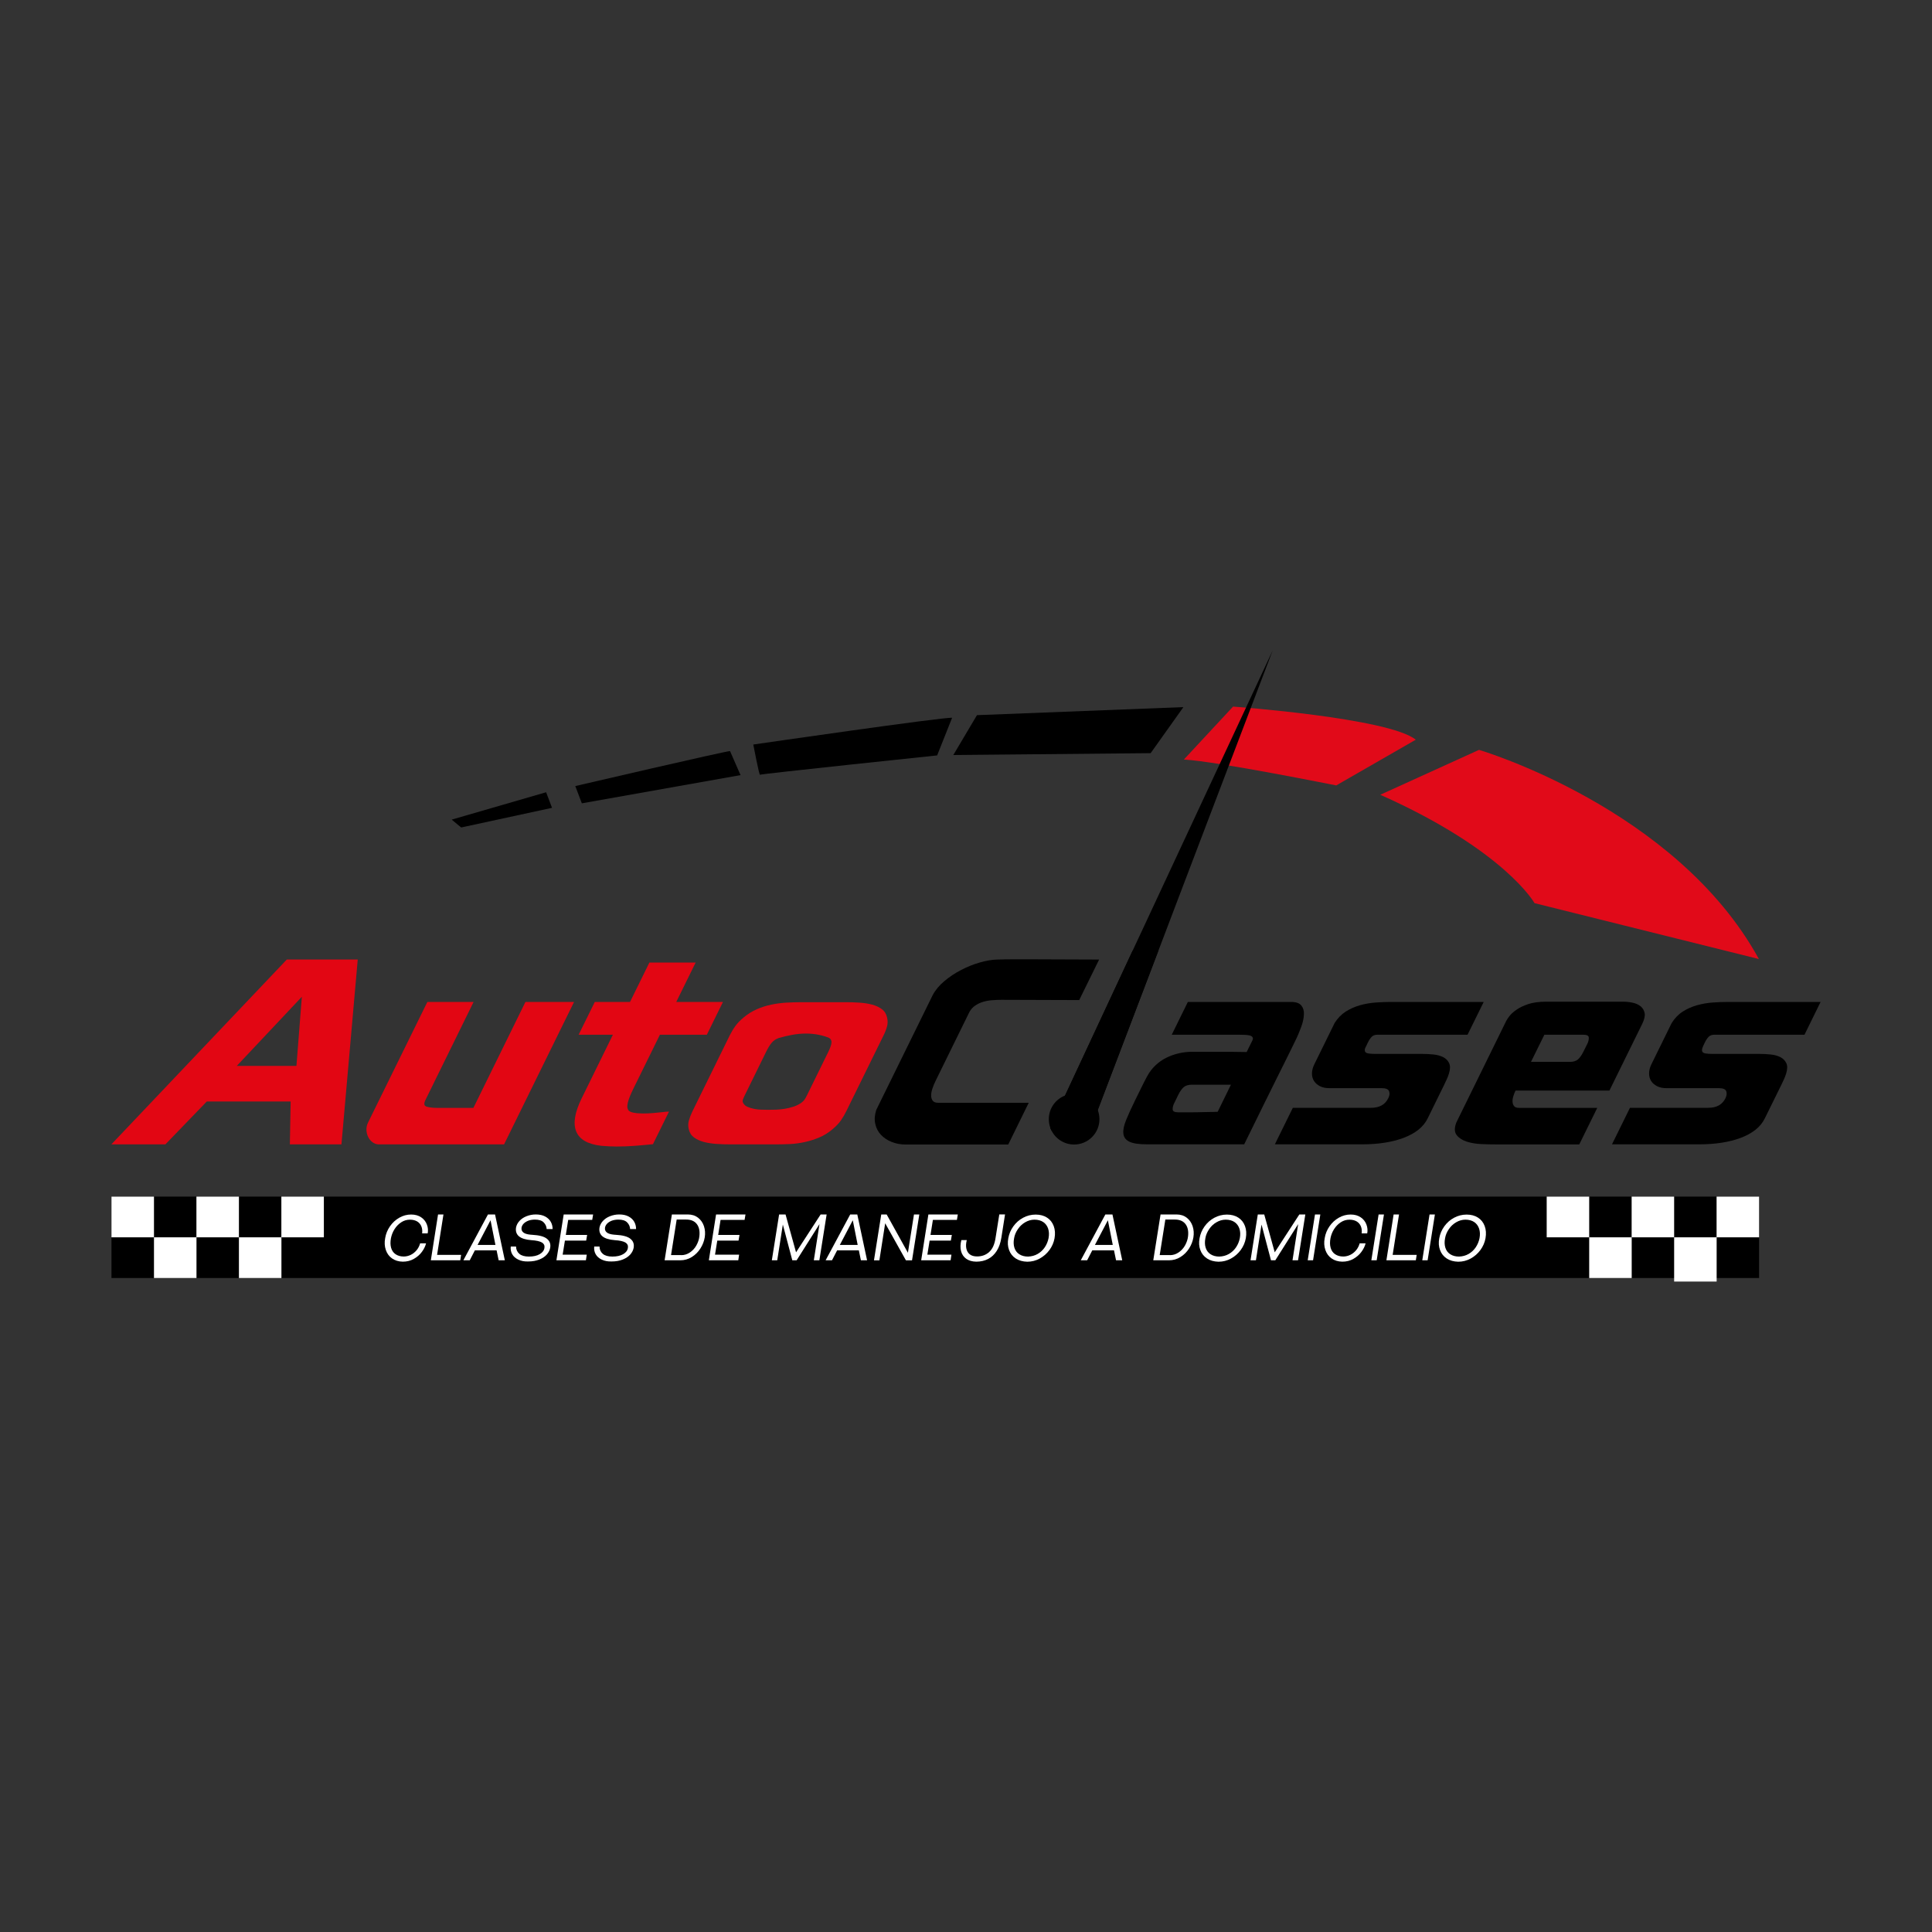 <?xml version="1.0" encoding="utf-8"?>
<!-- Generator: Adobe Illustrator 24.3.0, SVG Export Plug-In . SVG Version: 6.00 Build 0)  -->
<svg version="1.1" id="Capa_1" xmlns="http://www.w3.org/2000/svg" xmlns:xlink="http://www.w3.org/1999/xlink" x="0px" y="0px"
	 viewBox="0 0 300 300" style="enable-background:new 0 0 300 300;" xml:space="preserve">
<rect x="0" y="0" width="300" height="300" fill="#333333" stroke="none"/>
<style type="text/css">
	.st0{fill:#FFFFFF;}
	.st1{fill:none;stroke:#000000;stroke-miterlimit:10;}
	.st2{fill:#C60C1E;}
	.st3{fill:#0D0D0D;}
	.st4{fill:#FFFFFF;stroke:#FFFFFF;stroke-miterlimit:10;}
	.st5{fill:#E20613;}
	.st6{fill:#E10A19;}
</style>
<g>
	<g>
		<path class="st5" d="M44.54,148.99L17.29,177.7h8.39l6.43-6.66h13.02l-0.12,6.66h8.01l2.53-28.71H44.54z M46.03,165.51h-9.26
			l10.1-10.73L46.03,165.51z"/>
		<path class="st5" d="M81.59,155.58l-8.08,16.45h-5.62c-0.66,0-1.2-0.06-1.62-0.18c-0.42-0.12-0.49-0.46-0.22-1.02l7.49-15.25
			h-7.18l-9.23,18.77c-0.16,0.34-0.24,0.71-0.23,1.09c0.01,0.39,0.1,0.75,0.26,1.09c0.16,0.34,0.39,0.62,0.69,0.84
			c0.3,0.22,0.63,0.33,1.02,0.33h19.4l10.87-22.12H81.59z"/>
		<path class="st5" d="M102.47,160.67h7.29l2.5-5.09h-7.25l3.01-6.12h-7.18l-3.01,6.12h-5.47l-2.51,5.09h5.32l-4.86,9.9
			c-1.06,2.16-1.34,3.86-0.84,5.11c0.5,1.25,1.8,2,3.91,2.24c0.8,0.07,1.6,0.11,2.41,0.11c0.96,0,1.9-0.04,2.82-0.11
			c0.92-0.07,1.85-0.16,2.78-0.25l2.49-5.06c-0.2,0-0.37,0.01-0.5,0.02c-0.13,0.01-0.27,0.03-0.41,0.05
			c-0.46,0.05-0.96,0.1-1.51,0.15c-0.55,0.05-1.09,0.07-1.59,0.07c-0.56,0-1.07-0.04-1.53-0.13s-0.75-0.26-0.84-0.53
			c-0.25-0.46,0.02-1.5,0.82-3.13L102.47,160.67z"/>
		<path class="st5" d="M137.74,157.98c-0.12-0.53-0.38-0.96-0.8-1.27c-0.42-0.32-0.92-0.55-1.51-0.71
			c-0.59-0.16-1.25-0.26-1.98-0.31c-0.72-0.05-1.45-0.07-2.18-0.07h-6.87c-0.76,0-1.53,0.03-2.32,0.07
			c-0.78,0.05-1.56,0.15-2.32,0.31c-0.76,0.16-1.5,0.39-2.23,0.71c-0.73,0.32-1.41,0.74-2.05,1.27c-0.55,0.46-1,0.92-1.32,1.38
			c-0.33,0.46-0.61,0.94-0.85,1.42l-5.79,11.79c-0.24,0.49-0.42,0.96-0.55,1.42c-0.13,0.46-0.13,0.91-0.02,1.35
			c0.12,0.53,0.38,0.96,0.8,1.27c0.42,0.31,0.93,0.55,1.53,0.71c0.61,0.16,1.27,0.26,2.01,0.31c0.74,0.05,1.48,0.07,2.24,0.07h6.87
			c0.73,0,1.48-0.02,2.25-0.05c0.77-0.04,1.53-0.14,2.3-0.31c0.77-0.17,1.52-0.4,2.25-0.71c0.73-0.3,1.42-0.73,2.08-1.29
			c0.55-0.46,0.99-0.92,1.3-1.37c0.31-0.45,0.59-0.93,0.84-1.44l5.78-11.76c0.24-0.48,0.42-0.95,0.54-1.4
			C137.86,158.93,137.86,158.47,137.74,157.98z M129.11,161.94c-0.04,0.34-0.2,0.79-0.47,1.35l-3.29,6.7
			c-0.16,0.34-0.31,0.59-0.43,0.77c-0.12,0.17-0.3,0.34-0.53,0.51c-0.41,0.27-0.83,0.47-1.26,0.6c-0.43,0.13-0.87,0.24-1.31,0.31
			c-0.44,0.07-0.87,0.11-1.29,0.13c-0.42,0.01-0.83,0.02-1.21,0.02c-0.36,0-0.73-0.01-1.11-0.02c-0.39-0.01-0.77-0.05-1.13-0.13
			c-0.37-0.07-0.71-0.18-1.01-0.31c-0.3-0.13-0.53-0.33-0.67-0.6c-0.09-0.17-0.11-0.34-0.05-0.51c0.06-0.17,0.17-0.42,0.34-0.77
			l3.29-6.7c0.28-0.56,0.55-1.01,0.83-1.35c0.28-0.34,0.65-0.59,1.11-0.76c0.65-0.19,1.35-0.36,2.08-0.49
			c0.74-0.13,1.44-0.2,2.13-0.2c0.73,0,1.41,0.07,2.04,0.2c0.63,0.13,1.17,0.3,1.6,0.49C129.03,161.35,129.15,161.61,129.11,161.94z
			"/>
		<path d="M145.33,167.73l5.2-10.59c0.23-0.41,0.53-0.75,0.91-1c0.38-0.26,0.79-0.45,1.23-0.58c0.45-0.13,0.91-0.22,1.4-0.25
			c0.49-0.04,0.97-0.06,1.45-0.06l12.06,0.04l3.09-6.29c-1.8,0-3.58-0.01-5.34-0.02c-1.77-0.01-3.52-0.02-5.27-0.02h-2.64
			c-0.87,0-1.75,0.01-2.62,0.04c-0.8,0.02-1.69,0.18-2.67,0.46c-0.98,0.28-1.93,0.66-2.87,1.15c-0.94,0.48-1.81,1.06-2.61,1.73
			c-0.8,0.67-1.41,1.4-1.83,2.2l-8.75,17.8c-0.25,0.78-0.31,1.5-0.16,2.16c0.14,0.67,0.44,1.24,0.88,1.71
			c0.44,0.47,1,0.84,1.67,1.11c0.67,0.27,1.39,0.4,2.15,0.4h15.95l3.18-6.48H145.7c-0.41,0-0.69-0.1-0.86-0.31
			c-0.16-0.2-0.25-0.47-0.25-0.8c-0.01-0.33,0.06-0.7,0.2-1.11C144.93,168.59,145.11,168.17,145.33,167.73z"/>
		<path d="M175.86,147.64l-10.49,22.49l-2.3,4.93c0.05,0.16,0.11,0.3,0.18,0.45h6.01l1.19-3.13l9.41-24.73H175.86z"/>
		<path d="M202.06,156.12c-0.3-0.36-0.83-0.54-1.59-0.54h-16.02l-2.5,5.09h10.33c0.33,0,0.65,0.01,0.96,0.02
			c0.31,0.01,0.57,0.04,0.79,0.09c0.22,0.05,0.37,0.14,0.46,0.27c0.09,0.13,0.08,0.31-0.03,0.53l-0.88,1.78
			c-1.48-0.03-2.89-0.04-4.22-0.04h-4.24c-0.71,0-1.41,0.08-2.09,0.24c-0.69,0.16-1.33,0.39-1.93,0.69c-0.61,0.3-1.17,0.7-1.68,1.18
			c-0.52,0.49-0.95,1.06-1.3,1.71c-0.3,0.56-0.61,1.16-0.92,1.8c-0.32,0.65-0.63,1.28-0.94,1.91c-0.58,1.19-1.05,2.21-1.4,3.07
			c-0.35,0.86-0.49,1.57-0.42,2.13c0.07,0.56,0.38,0.97,0.95,1.24c0.56,0.27,1.48,0.4,2.74,0.4h15.07c1.19-2.42,2.21-4.49,3.04-6.19
			c0.83-1.7,1.54-3.11,2.1-4.24c0.57-1.13,1.02-2.03,1.34-2.69c0.33-0.67,0.59-1.21,0.8-1.62l0.64-1.31
			c0.35-0.7,0.65-1.42,0.92-2.15c0.27-0.73,0.41-1.38,0.43-1.97C202.51,156.96,202.36,156.49,202.06,156.12z M189.08,172.64
			c-0.15,0-0.39,0.01-0.71,0.02c-0.32,0.01-0.73,0.02-1.21,0.02c-0.75,0.02-1.5,0.04-2.28,0.04h-1.92c-0.58,0-0.87-0.16-0.87-0.47
			c0-0.31,0.07-0.61,0.2-0.87l0.66-1.35c0.27-0.56,0.56-0.96,0.86-1.22c0.3-0.25,0.72-0.38,1.25-0.38h6.08L189.08,172.64z"/>
		<path d="M212.39,161.91c0.19-0.39,0.39-0.69,0.6-0.91c0.21-0.22,0.51-0.33,0.92-0.33h13.97l2.51-5.09h-14.42
			c-0.74,0-1.52,0.03-2.35,0.09c-0.83,0.06-1.64,0.2-2.43,0.42c-0.79,0.22-1.53,0.55-2.22,0.98c-0.68,0.44-1.26,1.03-1.73,1.78
			l-3.15,6.41c-0.24,0.49-0.36,0.95-0.37,1.4c-0.01,0.45,0.1,0.84,0.31,1.18c0.21,0.34,0.52,0.61,0.93,0.82
			c0.4,0.21,0.9,0.31,1.48,0.31h8.12c0.63,0,1.01,0.16,1.13,0.47c0.13,0.32,0.09,0.68-0.12,1.09c-0.49,1-1.38,1.49-2.67,1.49h-12.15
			l-2.79,5.67h13.54c1.24,0,2.41-0.08,3.49-0.25c1.09-0.17,2.07-0.42,2.95-0.75c0.88-0.33,1.65-0.75,2.29-1.25
			c0.64-0.51,1.14-1.11,1.48-1.82l2.5-5.09c0.13-0.26,0.27-0.57,0.43-0.91c0.15-0.34,0.27-0.64,0.35-0.91
			c0.21-0.68,0.22-1.22,0.03-1.62c-0.18-0.4-0.49-0.71-0.91-0.93c-0.43-0.22-0.93-0.36-1.51-0.42c-0.58-0.06-1.15-0.09-1.71-0.09
			h-7.31c-0.48,0-0.85-0.03-1.11-0.07c-0.26-0.05-0.42-0.14-0.49-0.27c-0.07-0.13-0.08-0.31-0.01-0.53
			C212.09,162.56,212.21,162.27,212.39,161.91z"/>
		<path d="M255.38,157.31c-0.09-0.42-0.29-0.77-0.61-1.04c-0.33-0.27-0.74-0.46-1.25-0.57c-0.5-0.11-1.02-0.16-1.56-0.16H240.1
			c-1.12,0-2.05,0.13-2.81,0.38c-0.76,0.26-1.39,0.56-1.87,0.91c-0.49,0.35-0.85,0.69-1.09,1.02c-0.24,0.33-0.39,0.56-0.46,0.71
			l-7.74,15.76c-0.32,0.85-0.29,1.5,0.07,1.95c0.36,0.45,0.88,0.78,1.55,1c0.67,0.22,1.42,0.34,2.24,0.38
			c0.82,0.04,1.55,0.05,2.18,0.05h13.06l2.79-5.67h-12.15c-0.36,0-0.6-0.09-0.75-0.26c-0.15-0.17-0.23-0.39-0.25-0.65
			c-0.02-0.27,0.01-0.56,0.11-0.87c0.09-0.32,0.21-0.62,0.35-0.91h14.58l5.12-10.41C255.34,158.27,255.46,157.73,255.38,157.31z
			 M246.51,162.02l-0.63,1.27c-0.28,0.56-0.56,0.96-0.86,1.22c-0.3,0.25-0.72,0.38-1.25,0.38h-6.04l2.08-4.22h6.04
			c0.58,0,0.86,0.16,0.86,0.47S246.64,161.75,246.51,162.02z"/>
		<path d="M264.71,161.91c0.19-0.39,0.39-0.69,0.6-0.91c0.21-0.22,0.52-0.33,0.92-0.33h13.97l2.5-5.09H268.3
			c-0.74,0-1.52,0.03-2.35,0.09c-0.83,0.06-1.64,0.2-2.43,0.42c-0.79,0.22-1.53,0.55-2.21,0.98c-0.69,0.44-1.26,1.03-1.73,1.78
			l-3.15,6.41c-0.24,0.49-0.36,0.95-0.36,1.4c-0.01,0.45,0.1,0.84,0.31,1.18c0.21,0.34,0.52,0.61,0.93,0.82
			c0.4,0.21,0.9,0.31,1.48,0.31h8.13c0.63,0,1.01,0.16,1.13,0.47c0.12,0.32,0.08,0.68-0.12,1.09c-0.49,1-1.38,1.49-2.67,1.49H253.1
			l-2.79,5.67h13.54c1.24,0,2.41-0.08,3.49-0.25c1.08-0.17,2.07-0.42,2.95-0.75c0.88-0.33,1.65-0.75,2.29-1.25
			c0.65-0.51,1.14-1.11,1.48-1.82l2.51-5.09c0.13-0.26,0.27-0.57,0.43-0.91c0.15-0.34,0.27-0.64,0.35-0.91
			c0.21-0.68,0.22-1.22,0.03-1.62s-0.49-0.71-0.91-0.93c-0.43-0.22-0.93-0.36-1.51-0.42c-0.58-0.06-1.15-0.09-1.71-0.09h-7.31
			c-0.48,0-0.85-0.03-1.11-0.07c-0.26-0.05-0.42-0.14-0.49-0.27c-0.07-0.13-0.07-0.31-0.01-0.53S264.54,162.27,264.71,161.91z"/>
	</g>
	<polygon points="151.7,111.05 183.76,109.8 178.67,116.95 148.03,117.24 	"/>
	<polygon points="70.14,127.27 84.8,123.02 85.72,125.44 71.61,128.49 	"/>
	<path d="M89.33,122.06c0,0,23.56-5.49,24.03-5.43l1.63,3.73l-24.64,4.38L89.33,122.06z"/>
	<path d="M116.97,115.61c0,0,29.7-4.31,30.87-4.15l-2.32,5.84c0,0-27.38,2.87-27.51,3C117.89,120.43,116.97,115.61,116.97,115.61z"
		/>
	<path class="st6" d="M183.83,117.94l7.64-8.22c0,0,24.16,1.75,28.37,5.14l-12.35,7.1C207.49,121.97,188.91,118.21,183.83,117.94z"
		/>
	<path class="st6" d="M229.66,116.44c0,0,30.59,9,43.46,32.48l-34.84-8.68c0,0-4.57-8.19-23.95-16.83L229.66,116.44z"/>
	<path d="M170.72,173.79c0,2.17-1.76,3.93-3.93,3.93c-1.56,0-2.9-0.9-3.54-2.22c-0.07-0.15-0.13-0.29-0.18-0.45
		c-0.14-0.4-0.21-0.82-0.21-1.27c0-1.67,1.04-3.09,2.51-3.66c0.44-0.17,0.92-0.27,1.42-0.27c1.67,0,3.1,1.04,3.67,2.51
		C170.62,172.81,170.72,173.29,170.72,173.79z"/>
	<rect x="17.31" y="185.81" width="255.84" height="12.64"/>
	<rect x="17.31" y="185.81" class="st0" width="6.6" height="6.32"/>
	<rect x="23.91" y="192.13" class="st0" width="6.6" height="6.32"/>
	<rect x="37.1" y="192.13" class="st0" width="6.6" height="6.32"/>
	<rect x="30.5" y="185.81" class="st0" width="6.6" height="6.32"/>
	<rect x="43.69" y="185.81" class="st0" width="6.6" height="6.32"/>
	<rect x="240.17" y="185.81" class="st0" width="6.6" height="6.32"/>
	<rect x="246.77" y="192.13" class="st0" width="6.6" height="6.32"/>
	<rect x="253.36" y="185.81" class="st0" width="6.6" height="6.32"/>
	<rect x="259.96" y="192.13" class="st0" width="6.6" height="6.87"/>
	<rect x="266.55" y="185.81" class="st0" width="6.6" height="6.32"/>
	<g>
		<path class="st0" d="M60.88,195.41c-0.46-0.32-0.78-0.76-0.97-1.32c-0.19-0.56-0.23-1.17-0.1-1.84c0.11-0.67,0.36-1.28,0.75-1.84
			c0.39-0.56,0.87-1,1.45-1.33c0.58-0.33,1.19-0.49,1.83-0.49c0.63,0,1.15,0.15,1.57,0.44c0.42,0.29,0.71,0.66,0.88,1.12
			c0.17,0.45,0.21,0.91,0.12,1.37h-0.86c0.05-0.4,0.01-0.77-0.12-1.09c-0.13-0.32-0.34-0.57-0.64-0.76
			c-0.3-0.18-0.68-0.28-1.13-0.28c-0.49,0-0.94,0.13-1.35,0.4s-0.76,0.62-1.04,1.06c-0.28,0.44-0.46,0.91-0.56,1.4
			c-0.11,0.57-0.1,1.07,0.02,1.5c0.12,0.43,0.35,0.77,0.69,1s0.75,0.36,1.26,0.36c0.39,0,0.76-0.09,1.11-0.26
			c0.35-0.17,0.65-0.42,0.91-0.73c0.25-0.31,0.43-0.66,0.54-1.06h0.92c-0.11,0.45-0.33,0.9-0.65,1.33c-0.32,0.44-0.74,0.8-1.25,1.09
			c-0.51,0.29-1.08,0.43-1.72,0.43C61.89,195.9,61.34,195.73,60.88,195.41z"/>
		<path class="st0" d="M68.02,188.58h0.84l-0.99,6.28h3.73l-0.13,0.84H66.9L68.02,188.58z"/>
		<path class="st0" d="M75.77,188.58h1.1l1.52,7.12h-0.96l-0.32-1.55h-3.37l-0.8,1.55h-0.99L75.77,188.58z M76.93,193.31l-0.76-3.83
			l-2.01,3.83H76.93z"/>
		<path class="st0" d="M80.48,195.59c-0.43-0.2-0.74-0.48-0.94-0.83s-0.28-0.75-0.23-1.2h0.82c0.01,0.48,0.19,0.86,0.52,1.14
			c0.33,0.28,0.83,0.42,1.48,0.42c0.68,0,1.24-0.12,1.67-0.37c0.43-0.25,0.68-0.57,0.74-0.98c0.06-0.35-0.07-0.63-0.38-0.83
			c-0.32-0.19-0.87-0.32-1.67-0.37c-0.88-0.07-1.52-0.27-1.91-0.6c-0.39-0.33-0.54-0.79-0.45-1.36c0.07-0.36,0.24-0.7,0.52-1.01
			s0.64-0.56,1.09-0.74s0.94-0.28,1.47-0.28c0.57,0,1.06,0.11,1.45,0.32c0.39,0.21,0.68,0.49,0.87,0.83
			c0.19,0.34,0.28,0.71,0.28,1.12h-0.92c-0.03-0.42-0.19-0.77-0.48-1.05c-0.28-0.28-0.73-0.42-1.34-0.42
			c-0.39,0-0.74,0.06-1.04,0.17c-0.3,0.12-0.54,0.27-0.72,0.46s-0.28,0.39-0.32,0.6c-0.05,0.31,0.04,0.57,0.26,0.75
			c0.22,0.19,0.59,0.31,1.13,0.36l0.28,0.02c1.07,0.06,1.83,0.26,2.26,0.61c0.44,0.35,0.61,0.8,0.52,1.38
			c-0.06,0.38-0.24,0.73-0.52,1.06c-0.29,0.33-0.68,0.59-1.18,0.79c-0.5,0.2-1.07,0.3-1.72,0.3
			C81.42,195.9,80.91,195.8,80.48,195.59z"/>
		<path class="st0" d="M87.53,188.58h4.57l-0.14,0.84h-3.73l-0.37,2.34h3.31l-0.15,0.88h-3.3l-0.35,2.18h3.74l-0.13,0.88H86.4
			L87.53,188.58z"/>
		<path class="st0" d="M93.44,195.59c-0.43-0.2-0.74-0.48-0.94-0.83s-0.28-0.75-0.23-1.2h0.82c0.01,0.48,0.19,0.86,0.52,1.14
			c0.33,0.28,0.83,0.42,1.48,0.42c0.68,0,1.24-0.12,1.67-0.37c0.43-0.25,0.68-0.57,0.74-0.98c0.06-0.35-0.07-0.63-0.38-0.83
			c-0.32-0.19-0.87-0.32-1.67-0.37c-0.88-0.07-1.52-0.27-1.91-0.6c-0.39-0.33-0.54-0.79-0.45-1.36c0.07-0.36,0.24-0.7,0.52-1.01
			s0.64-0.56,1.09-0.74s0.94-0.28,1.47-0.28c0.57,0,1.06,0.11,1.45,0.32c0.39,0.21,0.68,0.49,0.87,0.83
			c0.19,0.34,0.28,0.71,0.28,1.12h-0.92c-0.03-0.42-0.19-0.77-0.48-1.05c-0.28-0.28-0.73-0.42-1.34-0.42
			c-0.39,0-0.74,0.06-1.04,0.17c-0.3,0.12-0.54,0.27-0.72,0.46s-0.28,0.39-0.32,0.6c-0.05,0.31,0.04,0.57,0.26,0.75
			c0.22,0.19,0.59,0.31,1.13,0.36l0.28,0.02c1.07,0.06,1.83,0.26,2.26,0.61c0.44,0.35,0.61,0.8,0.52,1.38
			c-0.06,0.38-0.24,0.73-0.52,1.06c-0.29,0.33-0.68,0.59-1.18,0.79c-0.5,0.2-1.07,0.3-1.72,0.3
			C94.38,195.9,93.87,195.8,93.44,195.59z"/>
		<path class="st0" d="M104.33,188.58h0.87l-1.13,7.12h-0.87L104.33,188.58z M104.76,188.58h2.03c0.64,0,1.17,0.17,1.6,0.5
			c0.43,0.33,0.74,0.78,0.92,1.32c0.18,0.55,0.22,1.13,0.12,1.74c-0.1,0.6-0.32,1.17-0.67,1.72c-0.35,0.55-0.79,0.99-1.34,1.33
			c-0.54,0.34-1.15,0.51-1.81,0.51h-2.25L104.76,188.58z M105.78,194.9c0.49,0,0.94-0.14,1.35-0.42c0.41-0.28,0.75-0.64,1-1.09
			s0.42-0.93,0.47-1.42c0.09-0.8-0.04-1.43-0.4-1.9s-0.91-0.7-1.66-0.7h-1.65l-0.75,5.52H105.78z"/>
		<path class="st0" d="M111.19,188.58h4.57l-0.14,0.84h-3.73l-0.37,2.34h3.31l-0.15,0.88h-3.3l-0.35,2.18h3.74l-0.13,0.88h-4.57
			L111.19,188.58z"/>
		<path class="st0" d="M121.56,190.15l-0.87,5.55h-0.84l1.13-7.12h1l1.63,5.88l3.82-5.88h0.93l-1.13,7.12h-0.86l0.88-5.62
			l-3.55,5.62h-0.67L121.56,190.15z"/>
		<path class="st0" d="M132.02,188.58h1.1l1.52,7.12h-0.96l-0.32-1.55h-3.37l-0.8,1.55h-0.99L132.02,188.58z M133.18,193.31
			l-0.76-3.83l-2.01,3.83H133.18z"/>
		<path class="st0" d="M137.45,189.95l-0.9,5.75h-0.84l1.13-7.12h0.84l3.3,5.95l0.94-5.95h0.83l-1.13,7.12h-0.95L137.45,189.95z"/>
		<path class="st0" d="M144.16,188.58h4.57l-0.14,0.84h-3.73l-0.37,2.34h3.31l-0.15,0.88h-3.3l-0.35,2.18h3.74l-0.13,0.88h-4.57
			L144.16,188.58z"/>
		<path class="st0" d="M150.03,195.46c-0.4-0.29-0.67-0.69-0.8-1.19s-0.11-1.08,0.05-1.71h0.84c-0.12,0.49-0.15,0.92-0.07,1.3
			s0.25,0.69,0.53,0.91s0.66,0.33,1.13,0.33c0.76,0,1.39-0.23,1.9-0.7c0.51-0.46,0.83-1.19,0.98-2.18l0.58-3.64h0.89l-0.57,3.62
			c-0.13,0.81-0.37,1.49-0.72,2.04c-0.35,0.55-0.79,0.97-1.33,1.25c-0.54,0.28-1.15,0.42-1.85,0.42
			C150.96,195.9,150.44,195.75,150.03,195.46z"/>
		<path class="st0" d="M157.73,195.42c-0.49-0.32-0.84-0.76-1.04-1.31c-0.21-0.55-0.25-1.17-0.12-1.85
			c0.12-0.66,0.37-1.26,0.77-1.82s0.9-1.01,1.51-1.34c0.61-0.33,1.26-0.5,1.97-0.5c0.69,0,1.28,0.16,1.76,0.47
			c0.49,0.31,0.83,0.75,1.04,1.31s0.25,1.19,0.13,1.89c-0.12,0.66-0.38,1.27-0.79,1.83c-0.41,0.56-0.92,1-1.52,1.33
			c-0.6,0.33-1.25,0.49-1.93,0.49C158.81,195.9,158.22,195.74,157.73,195.42z M161.13,194.71c0.45-0.26,0.82-0.61,1.11-1.04
			c0.29-0.44,0.48-0.91,0.58-1.41c0.1-0.54,0.08-1.03-0.06-1.46c-0.14-0.43-0.39-0.78-0.75-1.03s-0.83-0.38-1.38-0.38
			c-0.51,0-0.99,0.14-1.45,0.41s-0.83,0.62-1.13,1.07c-0.3,0.44-0.5,0.91-0.58,1.4c-0.11,0.56-0.09,1.06,0.05,1.49
			c0.14,0.43,0.39,0.77,0.76,1c0.37,0.24,0.82,0.36,1.36,0.36C160.18,195.1,160.68,194.97,161.13,194.71z"/>
		<path class="st0" d="M171.64,188.58h1.1l1.52,7.12h-0.96l-0.32-1.55h-3.37l-0.8,1.55h-0.99L171.64,188.58z M172.79,193.31
			l-0.76-3.83l-2.01,3.83H172.79z"/>
		<path class="st0" d="M180.21,188.58h0.87l-1.13,7.12h-0.87L180.21,188.58z M180.64,188.58h2.03c0.64,0,1.17,0.17,1.6,0.5
			c0.43,0.33,0.74,0.78,0.92,1.32c0.18,0.55,0.22,1.13,0.12,1.74c-0.1,0.6-0.32,1.17-0.67,1.72c-0.35,0.55-0.79,0.99-1.34,1.33
			c-0.54,0.34-1.15,0.51-1.81,0.51h-2.25L180.64,188.58z M181.66,194.9c0.49,0,0.94-0.14,1.35-0.42c0.41-0.28,0.75-0.64,1-1.09
			s0.42-0.93,0.47-1.42c0.09-0.8-0.04-1.43-0.4-1.9s-0.91-0.7-1.66-0.7h-1.65l-0.75,5.52H181.66z"/>
		<path class="st0" d="M187.43,195.42c-0.49-0.32-0.84-0.76-1.04-1.31c-0.21-0.55-0.25-1.17-0.12-1.85
			c0.12-0.66,0.37-1.26,0.77-1.82s0.9-1.01,1.51-1.34c0.61-0.33,1.26-0.5,1.97-0.5c0.69,0,1.28,0.16,1.76,0.47
			c0.49,0.31,0.83,0.75,1.04,1.31s0.25,1.19,0.13,1.89c-0.12,0.66-0.38,1.27-0.79,1.83c-0.41,0.56-0.92,1-1.52,1.33
			c-0.6,0.33-1.25,0.49-1.93,0.49C188.51,195.9,187.92,195.74,187.43,195.42z M190.83,194.71c0.45-0.26,0.82-0.61,1.11-1.04
			c0.29-0.44,0.48-0.91,0.58-1.41c0.1-0.54,0.08-1.03-0.06-1.46c-0.14-0.43-0.39-0.78-0.75-1.03s-0.83-0.38-1.38-0.38
			c-0.51,0-0.99,0.14-1.45,0.41s-0.83,0.62-1.13,1.07c-0.3,0.44-0.5,0.91-0.58,1.4c-0.11,0.56-0.09,1.06,0.05,1.49
			c0.14,0.43,0.39,0.77,0.76,1c0.37,0.24,0.82,0.36,1.36,0.36C189.88,195.1,190.38,194.97,190.83,194.71z"/>
		<path class="st0" d="M195.89,190.15l-0.87,5.55h-0.84l1.13-7.12h1l1.63,5.88l3.82-5.88h0.93l-1.13,7.12h-0.86l0.88-5.62
			l-3.55,5.62h-0.67L195.89,190.15z"/>
		<path class="st0" d="M204.19,188.58h0.83l-1.13,7.12h-0.83L204.19,188.58z"/>
		<path class="st0" d="M206.77,195.41c-0.46-0.32-0.78-0.76-0.97-1.32c-0.19-0.56-0.23-1.17-0.1-1.84c0.11-0.67,0.36-1.28,0.75-1.84
			c0.39-0.56,0.87-1,1.45-1.33c0.58-0.33,1.19-0.49,1.83-0.49c0.63,0,1.15,0.15,1.57,0.44c0.42,0.29,0.71,0.66,0.88,1.12
			c0.17,0.45,0.21,0.91,0.12,1.37h-0.86c0.05-0.4,0.01-0.77-0.12-1.09c-0.13-0.32-0.34-0.57-0.64-0.76
			c-0.3-0.18-0.68-0.28-1.13-0.28c-0.49,0-0.94,0.13-1.35,0.4s-0.76,0.62-1.04,1.06c-0.28,0.44-0.46,0.91-0.56,1.4
			c-0.11,0.57-0.1,1.07,0.02,1.5c0.12,0.43,0.35,0.77,0.69,1s0.75,0.36,1.26,0.36c0.39,0,0.76-0.09,1.11-0.26
			c0.35-0.17,0.65-0.42,0.91-0.73c0.25-0.31,0.43-0.66,0.54-1.06h0.92c-0.11,0.45-0.33,0.9-0.65,1.33c-0.32,0.44-0.74,0.8-1.25,1.09
			c-0.51,0.29-1.08,0.43-1.72,0.43C207.78,195.9,207.22,195.73,206.77,195.41z"/>
		<path class="st0" d="M214.07,188.58h0.83l-1.13,7.12h-0.83L214.07,188.58z"/>
		<path class="st0" d="M216.4,188.58h0.84l-0.99,6.28h3.73l-0.13,0.84h-4.57L216.4,188.58z"/>
		<path class="st0" d="M221.98,188.58h0.83l-1.13,7.12h-0.83L221.98,188.58z"/>
		<path class="st0" d="M224.65,195.42c-0.49-0.32-0.84-0.76-1.04-1.31c-0.21-0.55-0.25-1.17-0.12-1.85
			c0.12-0.66,0.37-1.26,0.77-1.82s0.9-1.01,1.51-1.34c0.61-0.33,1.26-0.5,1.97-0.5c0.69,0,1.28,0.16,1.76,0.47
			c0.49,0.31,0.83,0.75,1.04,1.31s0.25,1.19,0.13,1.89c-0.12,0.66-0.38,1.27-0.79,1.83c-0.41,0.56-0.92,1-1.52,1.33
			c-0.6,0.33-1.25,0.49-1.93,0.49C225.73,195.9,225.14,195.74,224.65,195.42z M228.05,194.71c0.45-0.26,0.82-0.61,1.11-1.04
			c0.29-0.44,0.48-0.91,0.58-1.41c0.1-0.54,0.08-1.03-0.06-1.46c-0.14-0.43-0.39-0.78-0.75-1.03s-0.83-0.38-1.38-0.38
			c-0.51,0-0.99,0.14-1.45,0.41s-0.83,0.62-1.13,1.07c-0.3,0.44-0.5,0.91-0.58,1.4c-0.11,0.56-0.09,1.06,0.05,1.49
			c0.14,0.43,0.39,0.77,0.76,1c0.37,0.24,0.82,0.36,1.36,0.36C227.1,195.1,227.6,194.97,228.05,194.71z"/>
	</g>
	<path d="M197.62,101l-13.98,36.72l-3.77,9.92l-9.41,24.73l-1.19,3.13h-6.01c-0.07-0.15-0.13-0.29-0.18-0.45l2.3-4.93l10.49-22.49
		l1.73-3.7L197.62,101z"/>
</g>
</svg>
